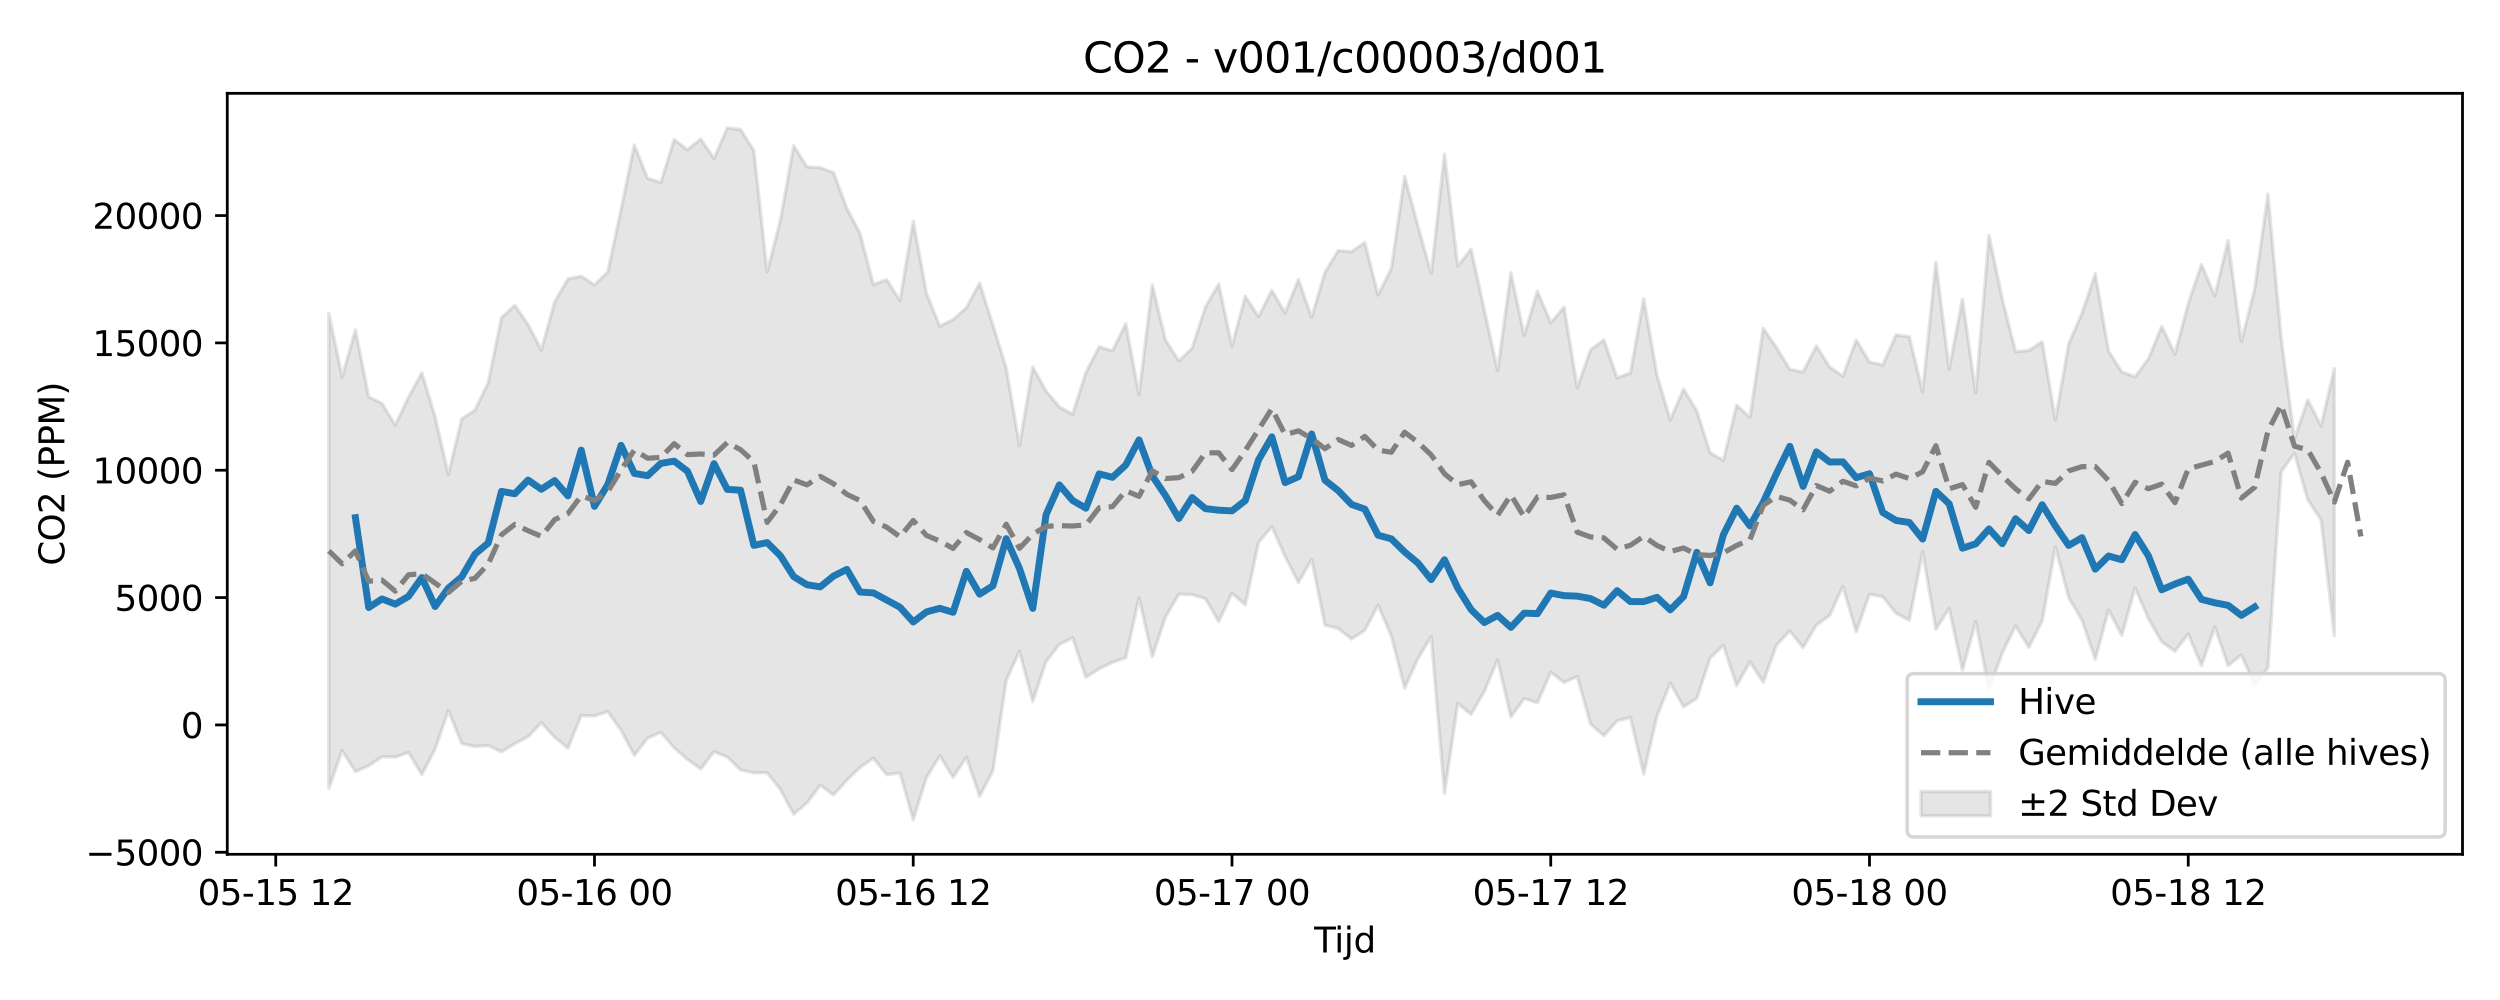 <?xml version="1.0" encoding="utf-8" standalone="no"?>
<!DOCTYPE svg PUBLIC "-//W3C//DTD SVG 1.1//EN"
  "http://www.w3.org/Graphics/SVG/1.1/DTD/svg11.dtd">
<svg xmlns:xlink="http://www.w3.org/1999/xlink" width="720pt" height="288pt" viewBox="0 0 720 288" xmlns="http://www.w3.org/2000/svg" version="1.1">
 <defs>
  <style type="text/css">*{stroke-linejoin: round; stroke-linecap: butt}</style>
 </defs>
 <g id="figure_1">
  <g id="patch_1">
   <path d="M 0 288 
L 720 288 
L 720 0 
L 0 0 
z
" style="fill: #ffffff"/>
  </g>
  <g id="axes_1">
   <g id="patch_2">
    <path d="M 65.45 246.04 
L 709.2 246.04 
L 709.2 26.88 
L 65.45 26.88 
z
" style="fill: #ffffff"/>
   </g>
   <g id="FillBetweenPolyCollection_1">
    <defs>
     <path id="mb16f272935" d="M 94.711 -197.722 
L 94.711 -60.965 
L 98.536 -71.845 
L 102.361 -65.746 
L 106.186 -67.474 
L 110.011 -70.058 
L 113.836 -69.951 
L 117.661 -71.275 
L 121.486 -64.912 
L 125.311 -72.264 
L 129.136 -83.379 
L 132.962 -73.849 
L 136.787 -73.042 
L 140.612 -73.272 
L 144.437 -71.479 
L 148.262 -73.84 
L 152.087 -75.823 
L 155.912 -79.853 
L 159.737 -75.661 
L 163.562 -72.552 
L 167.387 -81.92 
L 171.212 -81.792 
L 175.037 -83.077 
L 178.862 -77.711 
L 182.687 -70.472 
L 186.512 -75.42 
L 190.337 -77.083 
L 194.162 -72.625 
L 197.987 -69.282 
L 201.812 -66.531 
L 205.637 -71.499 
L 209.462 -69.976 
L 213.287 -66.241 
L 217.112 -65.417 
L 220.937 -65.435 
L 224.762 -60.614 
L 228.587 -53.491 
L 232.412 -56.784 
L 236.237 -61.877 
L 240.062 -59.047 
L 243.887 -63.268 
L 247.712 -66.986 
L 251.537 -69.65 
L 255.362 -64.878 
L 259.187 -65.385 
L 263.012 -51.922 
L 266.837 -64.116 
L 270.662 -70.331 
L 274.487 -64.129 
L 278.312 -69.912 
L 282.137 -58.687 
L 285.962 -66.047 
L 289.787 -92.014 
L 293.612 -100.454 
L 297.437 -85.963 
L 301.262 -97.477 
L 305.087 -102.372 
L 308.912 -104.362 
L 312.737 -92.906 
L 316.562 -95.398 
L 320.387 -97.246 
L 324.212 -98.569 
L 328.037 -115.821 
L 331.862 -98.901 
L 335.687 -110.342 
L 339.512 -116.856 
L 343.337 -116.742 
L 347.162 -115.595 
L 350.987 -108.984 
L 354.812 -117.15 
L 358.637 -113.792 
L 362.462 -131.774 
L 366.287 -136.308 
L 370.112 -127.744 
L 373.937 -120.27 
L 377.762 -126.834 
L 381.587 -107.982 
L 385.412 -107 
L 389.238 -103.944 
L 393.063 -106.463 
L 396.888 -113.692 
L 400.713 -104.809 
L 404.538 -89.824 
L 408.363 -98.298 
L 412.188 -104.668 
L 416.013 -59.526 
L 419.838 -85.431 
L 423.663 -82.25 
L 427.488 -88.89 
L 431.313 -97.928 
L 435.138 -81.514 
L 438.963 -86.768 
L 442.788 -85.617 
L 446.613 -94.44 
L 450.438 -91.447 
L 454.263 -93.165 
L 458.088 -79.443 
L 461.913 -76.091 
L 465.738 -80.429 
L 469.563 -81.344 
L 473.388 -65.099 
L 477.213 -81.795 
L 481.038 -91.28 
L 484.863 -84.421 
L 488.688 -86.885 
L 492.513 -98.478 
L 496.338 -102.151 
L 500.163 -90.525 
L 503.988 -97.366 
L 507.813 -91.504 
L 511.638 -102.192 
L 515.463 -106.274 
L 519.288 -101.497 
L 523.113 -107.959 
L 526.938 -110.755 
L 530.763 -119.129 
L 534.588 -106.034 
L 538.413 -116.866 
L 542.238 -116.121 
L 546.063 -111.368 
L 549.888 -109.353 
L 553.713 -129.056 
L 557.538 -106.761 
L 561.363 -112.754 
L 565.188 -95.031 
L 569.013 -108.952 
L 572.838 -89.474 
L 576.663 -99.946 
L 580.488 -107.711 
L 584.313 -101.574 
L 588.138 -109.148 
L 591.963 -130.479 
L 595.788 -115.865 
L 599.613 -109.392 
L 603.438 -98.144 
L 607.263 -112.317 
L 611.088 -105.048 
L 614.913 -118.708 
L 618.738 -109.818 
L 622.563 -103.161 
L 626.388 -100.424 
L 630.213 -105.419 
L 634.038 -96.291 
L 637.863 -107.432 
L 641.688 -96.292 
L 645.514 -99.414 
L 649.339 -90.624 
L 653.164 -95.667 
L 656.989 -152.19 
L 660.814 -157.421 
L 664.639 -144.04 
L 668.464 -138.312 
L 672.289 -104.939 
L 672.289 -181.869 
L 672.289 -181.869 
L 668.464 -165.357 
L 664.639 -172.848 
L 660.814 -161.57 
L 656.989 -190.592 
L 653.164 -232.094 
L 649.339 -204.682 
L 645.514 -189.697 
L 641.688 -218.715 
L 637.863 -202.76 
L 634.038 -211.826 
L 630.213 -200.543 
L 626.388 -186.07 
L 622.563 -193.999 
L 618.738 -184.652 
L 614.913 -179.486 
L 611.088 -180.899 
L 607.263 -186.855 
L 603.438 -209.134 
L 599.613 -197.8 
L 595.788 -188.935 
L 591.963 -167.095 
L 588.138 -189.584 
L 584.313 -187.052 
L 580.488 -186.712 
L 576.663 -201.849 
L 572.838 -220.219 
L 569.013 -174.827 
L 565.188 -201.833 
L 561.363 -181.721 
L 557.538 -212.503 
L 553.713 -175.2 
L 549.888 -190.997 
L 546.063 -191.539 
L 542.238 -182.875 
L 538.413 -183.748 
L 534.588 -190.089 
L 530.763 -179.659 
L 526.938 -182.288 
L 523.113 -188.378 
L 519.288 -180.833 
L 515.463 -181.64 
L 511.638 -187.868 
L 507.813 -193.447 
L 503.988 -167.814 
L 500.163 -171.298 
L 496.338 -155.42 
L 492.513 -157.57 
L 488.688 -169.671 
L 484.863 -175.945 
L 481.038 -167.052 
L 477.213 -179.985 
L 473.388 -201.984 
L 469.563 -180.6 
L 465.738 -179.159 
L 461.913 -190.097 
L 458.088 -187.262 
L 454.263 -176.289 
L 450.438 -199.557 
L 446.613 -195.013 
L 442.788 -204.137 
L 438.963 -191.451 
L 435.138 -209.447 
L 431.313 -181.266 
L 427.488 -198.729 
L 423.663 -216.252 
L 419.838 -211.394 
L 416.013 -243.582 
L 412.188 -209.274 
L 408.363 -222.933 
L 404.538 -237.219 
L 400.713 -210.721 
L 396.888 -203.029 
L 393.063 -218.178 
L 389.238 -215.504 
L 385.412 -215.829 
L 381.587 -209.582 
L 377.762 -196.582 
L 373.937 -207.55 
L 370.112 -197.889 
L 366.287 -204.357 
L 362.462 -196.783 
L 358.637 -202.676 
L 354.812 -188.33 
L 350.987 -206.183 
L 347.162 -199.601 
L 343.337 -187.745 
L 339.512 -184.045 
L 335.687 -190.024 
L 331.862 -205.922 
L 328.037 -174.289 
L 324.212 -194.792 
L 320.387 -186.923 
L 316.562 -188.125 
L 312.737 -180.764 
L 308.912 -168.662 
L 305.087 -170.831 
L 301.262 -175.349 
L 297.437 -182.336 
L 293.612 -159.7 
L 289.787 -182.048 
L 285.962 -194.376 
L 282.137 -206.478 
L 278.312 -199.362 
L 274.487 -195.972 
L 270.662 -194.034 
L 266.837 -203.452 
L 263.012 -224.29 
L 259.187 -201.441 
L 255.362 -207.472 
L 251.537 -206.042 
L 247.712 -220.682 
L 243.887 -228.012 
L 240.062 -238.295 
L 236.237 -239.734 
L 232.412 -239.946 
L 228.587 -246.047 
L 224.762 -224.617 
L 220.937 -209.683 
L 217.112 -244.603 
L 213.287 -250.724 
L 209.462 -251.158 
L 205.637 -242.357 
L 201.812 -247.977 
L 197.987 -244.855 
L 194.162 -247.828 
L 190.337 -235.438 
L 186.512 -236.641 
L 182.687 -246.251 
L 178.862 -227.585 
L 175.037 -209.7 
L 171.212 -205.957 
L 167.387 -208.454 
L 163.562 -207.659 
L 159.737 -201.025 
L 155.912 -187.211 
L 152.087 -194.498 
L 148.262 -200.085 
L 144.437 -196.515 
L 140.612 -177.874 
L 136.787 -169.866 
L 132.962 -167.355 
L 129.136 -151.338 
L 125.311 -167.97 
L 121.486 -180.668 
L 117.661 -173.636 
L 113.836 -165.538 
L 110.011 -171.809 
L 106.186 -173.717 
L 102.361 -192.954 
L 98.536 -179.425 
L 94.711 -197.722 
z
" style="stroke: #808080; stroke-opacity: 0.2"/>
    </defs>
    <g clip-path="url(#p1020ca2064)">
     <use xlink:href="#mb16f272935" x="0" y="288" style="fill: #808080; fill-opacity: 0.2; stroke: #808080; stroke-opacity: 0.2"/>
    </g>
   </g>
   <g id="matplotlib.axis_1">
    <g id="xtick_1">
     <g id="line2d_1">
      <defs>
       <path id="m6500185467" d="M 0 0 
L 0 3.5 
" style="stroke: #000000; stroke-width: 0.8"/>
      </defs>
      <g>
       <use xlink:href="#m6500185467" x="79.411" y="246.04" style="stroke: #000000; stroke-width: 0.8"/>
      </g>
     </g>
     <g id="text_1">
      <!-- 05-15 12 -->
      <g transform="translate(56.931 260.638) scale(0.1 -0.1)">
       <defs>
        <path id="DejaVuSans-30" d="M 2034 4250 
Q 1547 4250 1301 3770 
Q 1056 3291 1056 2328 
Q 1056 1369 1301 889 
Q 1547 409 2034 409 
Q 2525 409 2770 889 
Q 3016 1369 3016 2328 
Q 3016 3291 2770 3770 
Q 2525 4250 2034 4250 
z
M 2034 4750 
Q 2819 4750 3233 4129 
Q 3647 3509 3647 2328 
Q 3647 1150 3233 529 
Q 2819 -91 2034 -91 
Q 1250 -91 836 529 
Q 422 1150 422 2328 
Q 422 3509 836 4129 
Q 1250 4750 2034 4750 
z
" transform="scale(0.016)"/>
        <path id="DejaVuSans-35" d="M 691 4666 
L 3169 4666 
L 3169 4134 
L 1269 4134 
L 1269 2991 
Q 1406 3038 1543 3061 
Q 1681 3084 1819 3084 
Q 2600 3084 3056 2656 
Q 3513 2228 3513 1497 
Q 3513 744 3044 326 
Q 2575 -91 1722 -91 
Q 1428 -91 1123 -41 
Q 819 9 494 109 
L 494 744 
Q 775 591 1075 516 
Q 1375 441 1709 441 
Q 2250 441 2565 725 
Q 2881 1009 2881 1497 
Q 2881 1984 2565 2268 
Q 2250 2553 1709 2553 
Q 1456 2553 1204 2497 
Q 953 2441 691 2322 
L 691 4666 
z
" transform="scale(0.016)"/>
        <path id="DejaVuSans-2d" d="M 313 2009 
L 1997 2009 
L 1997 1497 
L 313 1497 
L 313 2009 
z
" transform="scale(0.016)"/>
        <path id="DejaVuSans-31" d="M 794 531 
L 1825 531 
L 1825 4091 
L 703 3866 
L 703 4441 
L 1819 4666 
L 2450 4666 
L 2450 531 
L 3481 531 
L 3481 0 
L 794 0 
L 794 531 
z
" transform="scale(0.016)"/>
        <path id="DejaVuSans-20" transform="scale(0.016)"/>
        <path id="DejaVuSans-32" d="M 1228 531 
L 3431 531 
L 3431 0 
L 469 0 
L 469 531 
Q 828 903 1448 1529 
Q 2069 2156 2228 2338 
Q 2531 2678 2651 2914 
Q 2772 3150 2772 3378 
Q 2772 3750 2511 3984 
Q 2250 4219 1831 4219 
Q 1534 4219 1204 4116 
Q 875 4013 500 3803 
L 500 4441 
Q 881 4594 1212 4672 
Q 1544 4750 1819 4750 
Q 2544 4750 2975 4387 
Q 3406 4025 3406 3419 
Q 3406 3131 3298 2873 
Q 3191 2616 2906 2266 
Q 2828 2175 2409 1742 
Q 1991 1309 1228 531 
z
" transform="scale(0.016)"/>
       </defs>
       <use xlink:href="#DejaVuSans-30"/>
       <use xlink:href="#DejaVuSans-35" transform="translate(63.623 0)"/>
       <use xlink:href="#DejaVuSans-2d" transform="translate(127.246 0)"/>
       <use xlink:href="#DejaVuSans-31" transform="translate(163.33 0)"/>
       <use xlink:href="#DejaVuSans-35" transform="translate(226.953 0)"/>
       <use xlink:href="#DejaVuSans-20" transform="translate(290.576 0)"/>
       <use xlink:href="#DejaVuSans-31" transform="translate(322.363 0)"/>
       <use xlink:href="#DejaVuSans-32" transform="translate(385.986 0)"/>
      </g>
     </g>
    </g>
    <g id="xtick_2">
     <g id="line2d_2">
      <g>
       <use xlink:href="#m6500185467" x="171.212" y="246.04" style="stroke: #000000; stroke-width: 0.8"/>
      </g>
     </g>
     <g id="text_2">
      <!-- 05-16 00 -->
      <g transform="translate(148.731 260.638) scale(0.1 -0.1)">
       <defs>
        <path id="DejaVuSans-36" d="M 2113 2584 
Q 1688 2584 1439 2293 
Q 1191 2003 1191 1497 
Q 1191 994 1439 701 
Q 1688 409 2113 409 
Q 2538 409 2786 701 
Q 3034 994 3034 1497 
Q 3034 2003 2786 2293 
Q 2538 2584 2113 2584 
z
M 3366 4563 
L 3366 3988 
Q 3128 4100 2886 4159 
Q 2644 4219 2406 4219 
Q 1781 4219 1451 3797 
Q 1122 3375 1075 2522 
Q 1259 2794 1537 2939 
Q 1816 3084 2150 3084 
Q 2853 3084 3261 2657 
Q 3669 2231 3669 1497 
Q 3669 778 3244 343 
Q 2819 -91 2113 -91 
Q 1303 -91 875 529 
Q 447 1150 447 2328 
Q 447 3434 972 4092 
Q 1497 4750 2381 4750 
Q 2619 4750 2861 4703 
Q 3103 4656 3366 4563 
z
" transform="scale(0.016)"/>
       </defs>
       <use xlink:href="#DejaVuSans-30"/>
       <use xlink:href="#DejaVuSans-35" transform="translate(63.623 0)"/>
       <use xlink:href="#DejaVuSans-2d" transform="translate(127.246 0)"/>
       <use xlink:href="#DejaVuSans-31" transform="translate(163.33 0)"/>
       <use xlink:href="#DejaVuSans-36" transform="translate(226.953 0)"/>
       <use xlink:href="#DejaVuSans-20" transform="translate(290.576 0)"/>
       <use xlink:href="#DejaVuSans-30" transform="translate(322.363 0)"/>
       <use xlink:href="#DejaVuSans-30" transform="translate(385.986 0)"/>
      </g>
     </g>
    </g>
    <g id="xtick_3">
     <g id="line2d_3">
      <g>
       <use xlink:href="#m6500185467" x="263.012" y="246.04" style="stroke: #000000; stroke-width: 0.8"/>
      </g>
     </g>
     <g id="text_3">
      <!-- 05-16 12 -->
      <g transform="translate(240.532 260.638) scale(0.1 -0.1)">
       <use xlink:href="#DejaVuSans-30"/>
       <use xlink:href="#DejaVuSans-35" transform="translate(63.623 0)"/>
       <use xlink:href="#DejaVuSans-2d" transform="translate(127.246 0)"/>
       <use xlink:href="#DejaVuSans-31" transform="translate(163.33 0)"/>
       <use xlink:href="#DejaVuSans-36" transform="translate(226.953 0)"/>
       <use xlink:href="#DejaVuSans-20" transform="translate(290.576 0)"/>
       <use xlink:href="#DejaVuSans-31" transform="translate(322.363 0)"/>
       <use xlink:href="#DejaVuSans-32" transform="translate(385.986 0)"/>
      </g>
     </g>
    </g>
    <g id="xtick_4">
     <g id="line2d_4">
      <g>
       <use xlink:href="#m6500185467" x="354.812" y="246.04" style="stroke: #000000; stroke-width: 0.8"/>
      </g>
     </g>
     <g id="text_4">
      <!-- 05-17 00 -->
      <g transform="translate(332.332 260.638) scale(0.1 -0.1)">
       <defs>
        <path id="DejaVuSans-37" d="M 525 4666 
L 3525 4666 
L 3525 4397 
L 1831 0 
L 1172 0 
L 2766 4134 
L 525 4134 
L 525 4666 
z
" transform="scale(0.016)"/>
       </defs>
       <use xlink:href="#DejaVuSans-30"/>
       <use xlink:href="#DejaVuSans-35" transform="translate(63.623 0)"/>
       <use xlink:href="#DejaVuSans-2d" transform="translate(127.246 0)"/>
       <use xlink:href="#DejaVuSans-31" transform="translate(163.33 0)"/>
       <use xlink:href="#DejaVuSans-37" transform="translate(226.953 0)"/>
       <use xlink:href="#DejaVuSans-20" transform="translate(290.576 0)"/>
       <use xlink:href="#DejaVuSans-30" transform="translate(322.363 0)"/>
       <use xlink:href="#DejaVuSans-30" transform="translate(385.986 0)"/>
      </g>
     </g>
    </g>
    <g id="xtick_5">
     <g id="line2d_5">
      <g>
       <use xlink:href="#m6500185467" x="446.613" y="246.04" style="stroke: #000000; stroke-width: 0.8"/>
      </g>
     </g>
     <g id="text_5">
      <!-- 05-17 12 -->
      <g transform="translate(424.132 260.638) scale(0.1 -0.1)">
       <use xlink:href="#DejaVuSans-30"/>
       <use xlink:href="#DejaVuSans-35" transform="translate(63.623 0)"/>
       <use xlink:href="#DejaVuSans-2d" transform="translate(127.246 0)"/>
       <use xlink:href="#DejaVuSans-31" transform="translate(163.33 0)"/>
       <use xlink:href="#DejaVuSans-37" transform="translate(226.953 0)"/>
       <use xlink:href="#DejaVuSans-20" transform="translate(290.576 0)"/>
       <use xlink:href="#DejaVuSans-31" transform="translate(322.363 0)"/>
       <use xlink:href="#DejaVuSans-32" transform="translate(385.986 0)"/>
      </g>
     </g>
    </g>
    <g id="xtick_6">
     <g id="line2d_6">
      <g>
       <use xlink:href="#m6500185467" x="538.413" y="246.04" style="stroke: #000000; stroke-width: 0.8"/>
      </g>
     </g>
     <g id="text_6">
      <!-- 05-18 00 -->
      <g transform="translate(515.933 260.638) scale(0.1 -0.1)">
       <defs>
        <path id="DejaVuSans-38" d="M 2034 2216 
Q 1584 2216 1326 1975 
Q 1069 1734 1069 1313 
Q 1069 891 1326 650 
Q 1584 409 2034 409 
Q 2484 409 2743 651 
Q 3003 894 3003 1313 
Q 3003 1734 2745 1975 
Q 2488 2216 2034 2216 
z
M 1403 2484 
Q 997 2584 770 2862 
Q 544 3141 544 3541 
Q 544 4100 942 4425 
Q 1341 4750 2034 4750 
Q 2731 4750 3128 4425 
Q 3525 4100 3525 3541 
Q 3525 3141 3298 2862 
Q 3072 2584 2669 2484 
Q 3125 2378 3379 2068 
Q 3634 1759 3634 1313 
Q 3634 634 3220 271 
Q 2806 -91 2034 -91 
Q 1263 -91 848 271 
Q 434 634 434 1313 
Q 434 1759 690 2068 
Q 947 2378 1403 2484 
z
M 1172 3481 
Q 1172 3119 1398 2916 
Q 1625 2713 2034 2713 
Q 2441 2713 2670 2916 
Q 2900 3119 2900 3481 
Q 2900 3844 2670 4047 
Q 2441 4250 2034 4250 
Q 1625 4250 1398 4047 
Q 1172 3844 1172 3481 
z
" transform="scale(0.016)"/>
       </defs>
       <use xlink:href="#DejaVuSans-30"/>
       <use xlink:href="#DejaVuSans-35" transform="translate(63.623 0)"/>
       <use xlink:href="#DejaVuSans-2d" transform="translate(127.246 0)"/>
       <use xlink:href="#DejaVuSans-31" transform="translate(163.33 0)"/>
       <use xlink:href="#DejaVuSans-38" transform="translate(226.953 0)"/>
       <use xlink:href="#DejaVuSans-20" transform="translate(290.576 0)"/>
       <use xlink:href="#DejaVuSans-30" transform="translate(322.363 0)"/>
       <use xlink:href="#DejaVuSans-30" transform="translate(385.986 0)"/>
      </g>
     </g>
    </g>
    <g id="xtick_7">
     <g id="line2d_7">
      <g>
       <use xlink:href="#m6500185467" x="630.213" y="246.04" style="stroke: #000000; stroke-width: 0.8"/>
      </g>
     </g>
     <g id="text_7">
      <!-- 05-18 12 -->
      <g transform="translate(607.733 260.638) scale(0.1 -0.1)">
       <use xlink:href="#DejaVuSans-30"/>
       <use xlink:href="#DejaVuSans-35" transform="translate(63.623 0)"/>
       <use xlink:href="#DejaVuSans-2d" transform="translate(127.246 0)"/>
       <use xlink:href="#DejaVuSans-31" transform="translate(163.33 0)"/>
       <use xlink:href="#DejaVuSans-38" transform="translate(226.953 0)"/>
       <use xlink:href="#DejaVuSans-20" transform="translate(290.576 0)"/>
       <use xlink:href="#DejaVuSans-31" transform="translate(322.363 0)"/>
       <use xlink:href="#DejaVuSans-32" transform="translate(385.986 0)"/>
      </g>
     </g>
    </g>
    <g id="text_8">
     <!-- Tijd -->
     <g transform="translate(378.475 274.317) scale(0.1 -0.1)">
      <defs>
       <path id="DejaVuSans-54" d="M -19 4666 
L 3928 4666 
L 3928 4134 
L 2272 4134 
L 2272 0 
L 1638 0 
L 1638 4134 
L -19 4134 
L -19 4666 
z
" transform="scale(0.016)"/>
       <path id="DejaVuSans-69" d="M 603 3500 
L 1178 3500 
L 1178 0 
L 603 0 
L 603 3500 
z
M 603 4863 
L 1178 4863 
L 1178 4134 
L 603 4134 
L 603 4863 
z
" transform="scale(0.016)"/>
       <path id="DejaVuSans-6a" d="M 603 3500 
L 1178 3500 
L 1178 -63 
Q 1178 -731 923 -1031 
Q 669 -1331 103 -1331 
L -116 -1331 
L -116 -844 
L 38 -844 
Q 366 -844 484 -692 
Q 603 -541 603 -63 
L 603 3500 
z
M 603 4863 
L 1178 4863 
L 1178 4134 
L 603 4134 
L 603 4863 
z
" transform="scale(0.016)"/>
       <path id="DejaVuSans-64" d="M 2906 2969 
L 2906 4863 
L 3481 4863 
L 3481 0 
L 2906 0 
L 2906 525 
Q 2725 213 2448 61 
Q 2172 -91 1784 -91 
Q 1150 -91 751 415 
Q 353 922 353 1747 
Q 353 2572 751 3078 
Q 1150 3584 1784 3584 
Q 2172 3584 2448 3432 
Q 2725 3281 2906 2969 
z
M 947 1747 
Q 947 1113 1208 752 
Q 1469 391 1925 391 
Q 2381 391 2643 752 
Q 2906 1113 2906 1747 
Q 2906 2381 2643 2742 
Q 2381 3103 1925 3103 
Q 1469 3103 1208 2742 
Q 947 2381 947 1747 
z
" transform="scale(0.016)"/>
      </defs>
      <use xlink:href="#DejaVuSans-54"/>
      <use xlink:href="#DejaVuSans-69" transform="translate(57.959 0)"/>
      <use xlink:href="#DejaVuSans-6a" transform="translate(85.742 0)"/>
      <use xlink:href="#DejaVuSans-64" transform="translate(113.525 0)"/>
     </g>
    </g>
   </g>
   <g id="matplotlib.axis_2">
    <g id="ytick_1">
     <g id="line2d_8">
      <defs>
       <path id="m8877f34b44" d="M 0 0 
L -3.5 0 
" style="stroke: #000000; stroke-width: 0.8"/>
      </defs>
      <g>
       <use xlink:href="#m8877f34b44" x="65.45" y="245.447" style="stroke: #000000; stroke-width: 0.8"/>
      </g>
     </g>
     <g id="text_9">
      <!-- −5000 -->
      <g transform="translate(24.62 249.246) scale(0.1 -0.1)">
       <defs>
        <path id="DejaVuSans-2212" d="M 678 2272 
L 4684 2272 
L 4684 1741 
L 678 1741 
L 678 2272 
z
" transform="scale(0.016)"/>
       </defs>
       <use xlink:href="#DejaVuSans-2212"/>
       <use xlink:href="#DejaVuSans-35" transform="translate(83.789 0)"/>
       <use xlink:href="#DejaVuSans-30" transform="translate(147.412 0)"/>
       <use xlink:href="#DejaVuSans-30" transform="translate(211.035 0)"/>
       <use xlink:href="#DejaVuSans-30" transform="translate(274.658 0)"/>
      </g>
     </g>
    </g>
    <g id="ytick_2">
     <g id="line2d_9">
      <g>
       <use xlink:href="#m8877f34b44" x="65.45" y="208.774" style="stroke: #000000; stroke-width: 0.8"/>
      </g>
     </g>
     <g id="text_10">
      <!-- 0 -->
      <g transform="translate(52.087 212.573) scale(0.1 -0.1)">
       <use xlink:href="#DejaVuSans-30"/>
      </g>
     </g>
    </g>
    <g id="ytick_3">
     <g id="line2d_10">
      <g>
       <use xlink:href="#m8877f34b44" x="65.45" y="172.101" style="stroke: #000000; stroke-width: 0.8"/>
      </g>
     </g>
     <g id="text_11">
      <!-- 5000 -->
      <g transform="translate(33 175.901) scale(0.1 -0.1)">
       <use xlink:href="#DejaVuSans-35"/>
       <use xlink:href="#DejaVuSans-30" transform="translate(63.623 0)"/>
       <use xlink:href="#DejaVuSans-30" transform="translate(127.246 0)"/>
       <use xlink:href="#DejaVuSans-30" transform="translate(190.869 0)"/>
      </g>
     </g>
    </g>
    <g id="ytick_4">
     <g id="line2d_11">
      <g>
       <use xlink:href="#m8877f34b44" x="65.45" y="135.429" style="stroke: #000000; stroke-width: 0.8"/>
      </g>
     </g>
     <g id="text_12">
      <!-- 10000 -->
      <g transform="translate(26.637 139.228) scale(0.1 -0.1)">
       <use xlink:href="#DejaVuSans-31"/>
       <use xlink:href="#DejaVuSans-30" transform="translate(63.623 0)"/>
       <use xlink:href="#DejaVuSans-30" transform="translate(127.246 0)"/>
       <use xlink:href="#DejaVuSans-30" transform="translate(190.869 0)"/>
       <use xlink:href="#DejaVuSans-30" transform="translate(254.492 0)"/>
      </g>
     </g>
    </g>
    <g id="ytick_5">
     <g id="line2d_12">
      <g>
       <use xlink:href="#m8877f34b44" x="65.45" y="98.756" style="stroke: #000000; stroke-width: 0.8"/>
      </g>
     </g>
     <g id="text_13">
      <!-- 15000 -->
      <g transform="translate(26.637 102.555) scale(0.1 -0.1)">
       <use xlink:href="#DejaVuSans-31"/>
       <use xlink:href="#DejaVuSans-35" transform="translate(63.623 0)"/>
       <use xlink:href="#DejaVuSans-30" transform="translate(127.246 0)"/>
       <use xlink:href="#DejaVuSans-30" transform="translate(190.869 0)"/>
       <use xlink:href="#DejaVuSans-30" transform="translate(254.492 0)"/>
      </g>
     </g>
    </g>
    <g id="ytick_6">
     <g id="line2d_13">
      <g>
       <use xlink:href="#m8877f34b44" x="65.45" y="62.083" style="stroke: #000000; stroke-width: 0.8"/>
      </g>
     </g>
     <g id="text_14">
      <!-- 20000 -->
      <g transform="translate(26.637 65.883) scale(0.1 -0.1)">
       <use xlink:href="#DejaVuSans-32"/>
       <use xlink:href="#DejaVuSans-30" transform="translate(63.623 0)"/>
       <use xlink:href="#DejaVuSans-30" transform="translate(127.246 0)"/>
       <use xlink:href="#DejaVuSans-30" transform="translate(190.869 0)"/>
       <use xlink:href="#DejaVuSans-30" transform="translate(254.492 0)"/>
      </g>
     </g>
    </g>
    <g id="text_15">
     <!-- CO2 (PPM) -->
     <g transform="translate(18.541 162.903) rotate(-90) scale(0.1 -0.1)">
      <defs>
       <path id="DejaVuSans-43" d="M 4122 4306 
L 4122 3641 
Q 3803 3938 3442 4084 
Q 3081 4231 2675 4231 
Q 1875 4231 1450 3742 
Q 1025 3253 1025 2328 
Q 1025 1406 1450 917 
Q 1875 428 2675 428 
Q 3081 428 3442 575 
Q 3803 722 4122 1019 
L 4122 359 
Q 3791 134 3420 21 
Q 3050 -91 2638 -91 
Q 1578 -91 968 557 
Q 359 1206 359 2328 
Q 359 3453 968 4101 
Q 1578 4750 2638 4750 
Q 3056 4750 3426 4639 
Q 3797 4528 4122 4306 
z
" transform="scale(0.016)"/>
       <path id="DejaVuSans-4f" d="M 2522 4238 
Q 1834 4238 1429 3725 
Q 1025 3213 1025 2328 
Q 1025 1447 1429 934 
Q 1834 422 2522 422 
Q 3209 422 3611 934 
Q 4013 1447 4013 2328 
Q 4013 3213 3611 3725 
Q 3209 4238 2522 4238 
z
M 2522 4750 
Q 3503 4750 4090 4092 
Q 4678 3434 4678 2328 
Q 4678 1225 4090 567 
Q 3503 -91 2522 -91 
Q 1538 -91 948 565 
Q 359 1222 359 2328 
Q 359 3434 948 4092 
Q 1538 4750 2522 4750 
z
" transform="scale(0.016)"/>
       <path id="DejaVuSans-28" d="M 1984 4856 
Q 1566 4138 1362 3434 
Q 1159 2731 1159 2009 
Q 1159 1288 1364 580 
Q 1569 -128 1984 -844 
L 1484 -844 
Q 1016 -109 783 600 
Q 550 1309 550 2009 
Q 550 2706 781 3412 
Q 1013 4119 1484 4856 
L 1984 4856 
z
" transform="scale(0.016)"/>
       <path id="DejaVuSans-50" d="M 1259 4147 
L 1259 2394 
L 2053 2394 
Q 2494 2394 2734 2622 
Q 2975 2850 2975 3272 
Q 2975 3691 2734 3919 
Q 2494 4147 2053 4147 
L 1259 4147 
z
M 628 4666 
L 2053 4666 
Q 2838 4666 3239 4311 
Q 3641 3956 3641 3272 
Q 3641 2581 3239 2228 
Q 2838 1875 2053 1875 
L 1259 1875 
L 1259 0 
L 628 0 
L 628 4666 
z
" transform="scale(0.016)"/>
       <path id="DejaVuSans-4d" d="M 628 4666 
L 1569 4666 
L 2759 1491 
L 3956 4666 
L 4897 4666 
L 4897 0 
L 4281 0 
L 4281 4097 
L 3078 897 
L 2444 897 
L 1241 4097 
L 1241 0 
L 628 0 
L 628 4666 
z
" transform="scale(0.016)"/>
       <path id="DejaVuSans-29" d="M 513 4856 
L 1013 4856 
Q 1481 4119 1714 3412 
Q 1947 2706 1947 2009 
Q 1947 1309 1714 600 
Q 1481 -109 1013 -844 
L 513 -844 
Q 928 -128 1133 580 
Q 1338 1288 1338 2009 
Q 1338 2731 1133 3434 
Q 928 4138 513 4856 
z
" transform="scale(0.016)"/>
      </defs>
      <use xlink:href="#DejaVuSans-43"/>
      <use xlink:href="#DejaVuSans-4f" transform="translate(69.824 0)"/>
      <use xlink:href="#DejaVuSans-32" transform="translate(148.535 0)"/>
      <use xlink:href="#DejaVuSans-20" transform="translate(212.158 0)"/>
      <use xlink:href="#DejaVuSans-28" transform="translate(243.945 0)"/>
      <use xlink:href="#DejaVuSans-50" transform="translate(282.959 0)"/>
      <use xlink:href="#DejaVuSans-50" transform="translate(343.262 0)"/>
      <use xlink:href="#DejaVuSans-4d" transform="translate(403.564 0)"/>
      <use xlink:href="#DejaVuSans-29" transform="translate(489.844 0)"/>
     </g>
    </g>
   </g>
   <g id="line2d_14">
    <path d="M 102.361 149.086 
L 106.186 174.962 
L 110.011 172.49 
L 113.836 173.989 
L 117.661 171.739 
L 121.486 166.349 
L 125.311 174.681 
L 129.136 169.366 
L 132.962 166.151 
L 136.787 159.593 
L 140.612 156.379 
L 144.437 141.509 
L 148.262 142.206 
L 152.087 138.257 
L 155.912 140.908 
L 159.737 138.404 
L 163.562 142.797 
L 167.387 129.637 
L 171.212 145.831 
L 175.037 139.587 
L 178.862 128.263 
L 182.687 136.346 
L 186.512 136.991 
L 190.337 133.451 
L 194.162 132.805 
L 197.987 135.705 
L 201.812 144.416 
L 205.637 133.541 
L 209.462 140.952 
L 213.287 141.174 
L 217.112 157.073 
L 220.937 156.259 
L 224.762 160.06 
L 228.587 166.075 
L 232.412 168.417 
L 236.237 169.011 
L 240.062 165.901 
L 243.887 163.984 
L 247.712 170.517 
L 251.537 170.747 
L 259.187 174.881 
L 263.012 179.125 
L 266.837 176.223 
L 270.662 175.201 
L 274.487 176.331 
L 278.312 164.535 
L 282.137 171.116 
L 285.962 168.694 
L 289.787 155.14 
L 293.612 163.73 
L 297.437 175.221 
L 301.262 148.23 
L 305.087 139.644 
L 308.912 144.137 
L 312.737 146.357 
L 316.562 136.473 
L 320.387 137.465 
L 324.212 133.93 
L 328.037 126.696 
L 331.862 137.057 
L 335.687 142.751 
L 339.512 149.325 
L 343.337 143.296 
L 347.162 146.492 
L 350.987 146.934 
L 354.812 147.127 
L 358.637 144.169 
L 362.462 132.448 
L 366.287 125.82 
L 370.112 138.988 
L 373.937 137.292 
L 377.762 124.992 
L 381.587 138.296 
L 385.412 141.296 
L 389.238 145.281 
L 393.063 146.621 
L 396.888 154.137 
L 400.713 155.195 
L 404.538 158.96 
L 408.363 162.151 
L 412.188 166.923 
L 416.013 161.21 
L 419.838 169.388 
L 423.663 175.549 
L 427.488 179.287 
L 431.313 177.226 
L 435.138 180.69 
L 438.963 176.583 
L 442.788 176.727 
L 446.613 170.796 
L 450.438 171.541 
L 454.263 171.691 
L 458.088 172.392 
L 461.913 174.311 
L 465.738 170.111 
L 469.563 173.263 
L 473.388 173.255 
L 477.213 172.026 
L 481.038 175.632 
L 484.863 171.815 
L 488.688 159.068 
L 492.513 167.857 
L 496.338 153.997 
L 500.163 146.36 
L 503.988 151.457 
L 507.813 144.648 
L 511.638 136.363 
L 515.463 128.539 
L 519.288 140.076 
L 523.113 130.126 
L 526.938 133.055 
L 530.763 133.006 
L 534.588 137.57 
L 538.413 136.441 
L 542.238 147.592 
L 546.063 149.897 
L 549.888 150.462 
L 553.713 155.254 
L 557.538 141.504 
L 561.363 145.105 
L 565.188 157.88 
L 569.013 156.621 
L 572.838 152.332 
L 576.663 156.569 
L 580.488 149.389 
L 584.313 152.797 
L 588.138 145.372 
L 591.963 151.496 
L 595.788 157.085 
L 599.613 154.853 
L 603.438 163.916 
L 607.263 160.126 
L 611.088 161.202 
L 614.913 153.953 
L 618.738 160.063 
L 622.563 169.862 
L 626.388 168.192 
L 630.213 166.798 
L 634.038 172.629 
L 637.863 173.595 
L 641.688 174.336 
L 645.514 177.228 
L 649.339 174.808 
L 649.339 174.808 
" clip-path="url(#p1020ca2064)" style="fill: none; stroke: #1f77b4; stroke-width: 2; stroke-linecap: square"/>
   </g>
   <g id="line2d_15">
    <path d="M 94.711 158.657 
L 98.536 162.365 
L 102.361 158.65 
L 106.186 167.405 
L 110.011 167.066 
L 113.836 170.255 
L 117.661 165.545 
L 121.486 165.21 
L 129.136 170.641 
L 132.962 167.398 
L 136.787 166.546 
L 140.612 162.427 
L 144.437 154.003 
L 148.262 151.038 
L 152.087 152.839 
L 155.912 154.468 
L 159.737 149.657 
L 163.562 147.894 
L 167.387 142.813 
L 171.212 144.125 
L 175.037 141.611 
L 178.862 135.352 
L 182.687 129.639 
L 186.512 131.969 
L 190.337 131.739 
L 194.162 127.774 
L 197.987 130.931 
L 201.812 130.746 
L 205.637 131.072 
L 209.462 127.433 
L 213.287 129.517 
L 217.112 132.99 
L 220.937 150.441 
L 224.762 145.385 
L 228.587 138.231 
L 232.412 139.635 
L 236.237 137.194 
L 240.062 139.329 
L 243.887 142.36 
L 247.712 144.166 
L 251.537 150.154 
L 255.362 151.825 
L 259.187 154.587 
L 263.012 149.894 
L 266.837 154.216 
L 270.662 155.818 
L 274.487 157.95 
L 278.312 153.363 
L 282.137 155.418 
L 285.962 157.789 
L 289.787 150.969 
L 293.612 157.923 
L 297.437 153.851 
L 301.262 151.587 
L 305.087 151.399 
L 308.912 151.488 
L 312.737 151.165 
L 316.562 146.239 
L 320.387 145.915 
L 324.212 141.32 
L 328.037 142.945 
L 331.862 135.588 
L 335.687 137.817 
L 339.512 137.55 
L 343.337 135.756 
L 347.162 130.402 
L 350.987 130.416 
L 354.812 135.26 
L 358.637 129.766 
L 366.287 117.668 
L 370.112 125.183 
L 373.937 124.09 
L 377.762 126.292 
L 381.587 129.218 
L 385.412 126.585 
L 389.238 128.276 
L 393.063 125.679 
L 396.888 129.64 
L 400.713 130.235 
L 404.538 124.478 
L 408.363 127.385 
L 412.188 131.029 
L 416.013 136.446 
L 419.838 139.587 
L 423.663 138.749 
L 427.488 144.19 
L 431.313 148.403 
L 435.138 142.519 
L 438.963 148.891 
L 442.788 143.123 
L 446.613 143.273 
L 450.438 142.498 
L 454.263 153.273 
L 458.088 154.648 
L 461.913 154.906 
L 465.738 158.206 
L 469.563 157.028 
L 473.388 154.459 
L 477.213 157.11 
L 481.038 158.834 
L 484.863 157.817 
L 488.688 159.722 
L 492.513 159.976 
L 496.338 159.215 
L 500.163 157.089 
L 503.988 155.41 
L 507.813 145.524 
L 511.638 142.97 
L 515.463 144.043 
L 519.288 146.835 
L 523.113 139.832 
L 526.938 141.478 
L 530.763 138.606 
L 534.588 139.938 
L 538.413 137.693 
L 542.238 138.502 
L 546.063 136.546 
L 549.888 137.825 
L 553.713 135.872 
L 557.538 128.368 
L 561.363 140.762 
L 565.188 139.568 
L 569.013 146.11 
L 572.838 133.154 
L 576.663 137.103 
L 580.488 140.788 
L 584.313 143.687 
L 588.138 138.634 
L 591.963 139.213 
L 595.788 135.6 
L 599.613 134.404 
L 603.438 134.361 
L 607.263 138.414 
L 611.088 145.027 
L 614.913 138.903 
L 618.738 140.765 
L 622.563 139.42 
L 626.388 144.753 
L 630.213 135.019 
L 637.863 132.904 
L 641.688 130.496 
L 645.514 143.445 
L 649.339 140.347 
L 653.164 124.119 
L 656.989 116.609 
L 660.814 128.505 
L 664.639 129.556 
L 668.464 136.166 
L 672.289 144.596 
L 676.114 133.15 
L 679.939 154.496 
L 679.939 154.496 
" clip-path="url(#p1020ca2064)" style="fill: none; stroke-dasharray: 5.55,2.4; stroke-dashoffset: 0; stroke: #808080; stroke-width: 1.5"/>
   </g>
   <g id="patch_3">
    <path d="M 65.45 246.04 
L 65.45 26.88 
" style="fill: none; stroke: #000000; stroke-width: 0.8; stroke-linejoin: miter; stroke-linecap: square"/>
   </g>
   <g id="patch_4">
    <path d="M 709.2 246.04 
L 709.2 26.88 
" style="fill: none; stroke: #000000; stroke-width: 0.8; stroke-linejoin: miter; stroke-linecap: square"/>
   </g>
   <g id="patch_5">
    <path d="M 65.45 246.04 
L 709.2 246.04 
" style="fill: none; stroke: #000000; stroke-width: 0.8; stroke-linejoin: miter; stroke-linecap: square"/>
   </g>
   <g id="patch_6">
    <path d="M 65.45 26.88 
L 709.2 26.88 
" style="fill: none; stroke: #000000; stroke-width: 0.8; stroke-linejoin: miter; stroke-linecap: square"/>
   </g>
   <g id="text_16">
    <!-- CO2 - v001/c00003/d001 -->
    <g transform="translate(311.922 20.88) scale(0.12 -0.12)">
     <defs>
      <path id="DejaVuSans-76" d="M 191 3500 
L 800 3500 
L 1894 563 
L 2988 3500 
L 3597 3500 
L 2284 0 
L 1503 0 
L 191 3500 
z
" transform="scale(0.016)"/>
      <path id="DejaVuSans-2f" d="M 1625 4666 
L 2156 4666 
L 531 -594 
L 0 -594 
L 1625 4666 
z
" transform="scale(0.016)"/>
      <path id="DejaVuSans-63" d="M 3122 3366 
L 3122 2828 
Q 2878 2963 2633 3030 
Q 2388 3097 2138 3097 
Q 1578 3097 1268 2742 
Q 959 2388 959 1747 
Q 959 1106 1268 751 
Q 1578 397 2138 397 
Q 2388 397 2633 464 
Q 2878 531 3122 666 
L 3122 134 
Q 2881 22 2623 -34 
Q 2366 -91 2075 -91 
Q 1284 -91 818 406 
Q 353 903 353 1747 
Q 353 2603 823 3093 
Q 1294 3584 2113 3584 
Q 2378 3584 2631 3529 
Q 2884 3475 3122 3366 
z
" transform="scale(0.016)"/>
      <path id="DejaVuSans-33" d="M 2597 2516 
Q 3050 2419 3304 2112 
Q 3559 1806 3559 1356 
Q 3559 666 3084 287 
Q 2609 -91 1734 -91 
Q 1441 -91 1130 -33 
Q 819 25 488 141 
L 488 750 
Q 750 597 1062 519 
Q 1375 441 1716 441 
Q 2309 441 2620 675 
Q 2931 909 2931 1356 
Q 2931 1769 2642 2001 
Q 2353 2234 1838 2234 
L 1294 2234 
L 1294 2753 
L 1863 2753 
Q 2328 2753 2575 2939 
Q 2822 3125 2822 3475 
Q 2822 3834 2567 4026 
Q 2313 4219 1838 4219 
Q 1578 4219 1281 4162 
Q 984 4106 628 3988 
L 628 4550 
Q 988 4650 1302 4700 
Q 1616 4750 1894 4750 
Q 2613 4750 3031 4423 
Q 3450 4097 3450 3541 
Q 3450 3153 3228 2886 
Q 3006 2619 2597 2516 
z
" transform="scale(0.016)"/>
     </defs>
     <use xlink:href="#DejaVuSans-43"/>
     <use xlink:href="#DejaVuSans-4f" transform="translate(69.824 0)"/>
     <use xlink:href="#DejaVuSans-32" transform="translate(148.535 0)"/>
     <use xlink:href="#DejaVuSans-20" transform="translate(212.158 0)"/>
     <use xlink:href="#DejaVuSans-2d" transform="translate(243.945 0)"/>
     <use xlink:href="#DejaVuSans-20" transform="translate(280.029 0)"/>
     <use xlink:href="#DejaVuSans-76" transform="translate(311.816 0)"/>
     <use xlink:href="#DejaVuSans-30" transform="translate(370.996 0)"/>
     <use xlink:href="#DejaVuSans-30" transform="translate(434.619 0)"/>
     <use xlink:href="#DejaVuSans-31" transform="translate(498.242 0)"/>
     <use xlink:href="#DejaVuSans-2f" transform="translate(561.865 0)"/>
     <use xlink:href="#DejaVuSans-63" transform="translate(595.557 0)"/>
     <use xlink:href="#DejaVuSans-30" transform="translate(650.537 0)"/>
     <use xlink:href="#DejaVuSans-30" transform="translate(714.16 0)"/>
     <use xlink:href="#DejaVuSans-30" transform="translate(777.783 0)"/>
     <use xlink:href="#DejaVuSans-30" transform="translate(841.406 0)"/>
     <use xlink:href="#DejaVuSans-33" transform="translate(905.029 0)"/>
     <use xlink:href="#DejaVuSans-2f" transform="translate(968.652 0)"/>
     <use xlink:href="#DejaVuSans-64" transform="translate(1002.344 0)"/>
     <use xlink:href="#DejaVuSans-30" transform="translate(1065.82 0)"/>
     <use xlink:href="#DejaVuSans-30" transform="translate(1129.443 0)"/>
     <use xlink:href="#DejaVuSans-31" transform="translate(1193.066 0)"/>
    </g>
   </g>
   <g id="legend_1">
    <g id="patch_7">
     <path d="M 551.256 241.04 
L 702.2 241.04 
Q 704.2 241.04 704.2 239.04 
L 704.2 196.006 
Q 704.2 194.006 702.2 194.006 
L 551.256 194.006 
Q 549.256 194.006 549.256 196.006 
L 549.256 239.04 
Q 549.256 241.04 551.256 241.04 
z
" style="fill: #ffffff; opacity: 0.8; stroke: #cccccc; stroke-linejoin: miter"/>
    </g>
    <g id="line2d_16">
     <path d="M 553.256 202.104 
L 563.256 202.104 
L 573.256 202.104 
" style="fill: none; stroke: #1f77b4; stroke-width: 2; stroke-linecap: square"/>
    </g>
    <g id="text_17">
     <!-- Hive -->
     <g transform="translate(581.256 205.604) scale(0.1 -0.1)">
      <defs>
       <path id="DejaVuSans-48" d="M 628 4666 
L 1259 4666 
L 1259 2753 
L 3553 2753 
L 3553 4666 
L 4184 4666 
L 4184 0 
L 3553 0 
L 3553 2222 
L 1259 2222 
L 1259 0 
L 628 0 
L 628 4666 
z
" transform="scale(0.016)"/>
       <path id="DejaVuSans-65" d="M 3597 1894 
L 3597 1613 
L 953 1613 
Q 991 1019 1311 708 
Q 1631 397 2203 397 
Q 2534 397 2845 478 
Q 3156 559 3463 722 
L 3463 178 
Q 3153 47 2828 -22 
Q 2503 -91 2169 -91 
Q 1331 -91 842 396 
Q 353 884 353 1716 
Q 353 2575 817 3079 
Q 1281 3584 2069 3584 
Q 2775 3584 3186 3129 
Q 3597 2675 3597 1894 
z
M 3022 2063 
Q 3016 2534 2758 2815 
Q 2500 3097 2075 3097 
Q 1594 3097 1305 2825 
Q 1016 2553 972 2059 
L 3022 2063 
z
" transform="scale(0.016)"/>
      </defs>
      <use xlink:href="#DejaVuSans-48"/>
      <use xlink:href="#DejaVuSans-69" transform="translate(75.195 0)"/>
      <use xlink:href="#DejaVuSans-76" transform="translate(102.979 0)"/>
      <use xlink:href="#DejaVuSans-65" transform="translate(162.158 0)"/>
     </g>
    </g>
    <g id="line2d_17">
     <path d="M 553.256 216.782 
L 563.256 216.782 
L 573.256 216.782 
" style="fill: none; stroke-dasharray: 5.55,2.4; stroke-dashoffset: 0; stroke: #808080; stroke-width: 1.5"/>
    </g>
    <g id="text_18">
     <!-- Gemiddelde (alle hives) -->
     <g transform="translate(581.256 220.282) scale(0.1 -0.1)">
      <defs>
       <path id="DejaVuSans-47" d="M 3809 666 
L 3809 1919 
L 2778 1919 
L 2778 2438 
L 4434 2438 
L 4434 434 
Q 4069 175 3628 42 
Q 3188 -91 2688 -91 
Q 1594 -91 976 548 
Q 359 1188 359 2328 
Q 359 3472 976 4111 
Q 1594 4750 2688 4750 
Q 3144 4750 3555 4637 
Q 3966 4525 4313 4306 
L 4313 3634 
Q 3963 3931 3569 4081 
Q 3175 4231 2741 4231 
Q 1884 4231 1454 3753 
Q 1025 3275 1025 2328 
Q 1025 1384 1454 906 
Q 1884 428 2741 428 
Q 3075 428 3337 486 
Q 3600 544 3809 666 
z
" transform="scale(0.016)"/>
       <path id="DejaVuSans-6d" d="M 3328 2828 
Q 3544 3216 3844 3400 
Q 4144 3584 4550 3584 
Q 5097 3584 5394 3201 
Q 5691 2819 5691 2113 
L 5691 0 
L 5113 0 
L 5113 2094 
Q 5113 2597 4934 2840 
Q 4756 3084 4391 3084 
Q 3944 3084 3684 2787 
Q 3425 2491 3425 1978 
L 3425 0 
L 2847 0 
L 2847 2094 
Q 2847 2600 2669 2842 
Q 2491 3084 2119 3084 
Q 1678 3084 1418 2786 
Q 1159 2488 1159 1978 
L 1159 0 
L 581 0 
L 581 3500 
L 1159 3500 
L 1159 2956 
Q 1356 3278 1631 3431 
Q 1906 3584 2284 3584 
Q 2666 3584 2933 3390 
Q 3200 3197 3328 2828 
z
" transform="scale(0.016)"/>
       <path id="DejaVuSans-6c" d="M 603 4863 
L 1178 4863 
L 1178 0 
L 603 0 
L 603 4863 
z
" transform="scale(0.016)"/>
       <path id="DejaVuSans-61" d="M 2194 1759 
Q 1497 1759 1228 1600 
Q 959 1441 959 1056 
Q 959 750 1161 570 
Q 1363 391 1709 391 
Q 2188 391 2477 730 
Q 2766 1069 2766 1631 
L 2766 1759 
L 2194 1759 
z
M 3341 1997 
L 3341 0 
L 2766 0 
L 2766 531 
Q 2569 213 2275 61 
Q 1981 -91 1556 -91 
Q 1019 -91 701 211 
Q 384 513 384 1019 
Q 384 1609 779 1909 
Q 1175 2209 1959 2209 
L 2766 2209 
L 2766 2266 
Q 2766 2663 2505 2880 
Q 2244 3097 1772 3097 
Q 1472 3097 1187 3025 
Q 903 2953 641 2809 
L 641 3341 
Q 956 3463 1253 3523 
Q 1550 3584 1831 3584 
Q 2591 3584 2966 3190 
Q 3341 2797 3341 1997 
z
" transform="scale(0.016)"/>
       <path id="DejaVuSans-68" d="M 3513 2113 
L 3513 0 
L 2938 0 
L 2938 2094 
Q 2938 2591 2744 2837 
Q 2550 3084 2163 3084 
Q 1697 3084 1428 2787 
Q 1159 2491 1159 1978 
L 1159 0 
L 581 0 
L 581 4863 
L 1159 4863 
L 1159 2956 
Q 1366 3272 1645 3428 
Q 1925 3584 2291 3584 
Q 2894 3584 3203 3211 
Q 3513 2838 3513 2113 
z
" transform="scale(0.016)"/>
       <path id="DejaVuSans-73" d="M 2834 3397 
L 2834 2853 
Q 2591 2978 2328 3040 
Q 2066 3103 1784 3103 
Q 1356 3103 1142 2972 
Q 928 2841 928 2578 
Q 928 2378 1081 2264 
Q 1234 2150 1697 2047 
L 1894 2003 
Q 2506 1872 2764 1633 
Q 3022 1394 3022 966 
Q 3022 478 2636 193 
Q 2250 -91 1575 -91 
Q 1294 -91 989 -36 
Q 684 19 347 128 
L 347 722 
Q 666 556 975 473 
Q 1284 391 1588 391 
Q 1994 391 2212 530 
Q 2431 669 2431 922 
Q 2431 1156 2273 1281 
Q 2116 1406 1581 1522 
L 1381 1569 
Q 847 1681 609 1914 
Q 372 2147 372 2553 
Q 372 3047 722 3315 
Q 1072 3584 1716 3584 
Q 2034 3584 2315 3537 
Q 2597 3491 2834 3397 
z
" transform="scale(0.016)"/>
      </defs>
      <use xlink:href="#DejaVuSans-47"/>
      <use xlink:href="#DejaVuSans-65" transform="translate(77.49 0)"/>
      <use xlink:href="#DejaVuSans-6d" transform="translate(139.014 0)"/>
      <use xlink:href="#DejaVuSans-69" transform="translate(236.426 0)"/>
      <use xlink:href="#DejaVuSans-64" transform="translate(264.209 0)"/>
      <use xlink:href="#DejaVuSans-64" transform="translate(327.686 0)"/>
      <use xlink:href="#DejaVuSans-65" transform="translate(391.162 0)"/>
      <use xlink:href="#DejaVuSans-6c" transform="translate(452.686 0)"/>
      <use xlink:href="#DejaVuSans-64" transform="translate(480.469 0)"/>
      <use xlink:href="#DejaVuSans-65" transform="translate(543.945 0)"/>
      <use xlink:href="#DejaVuSans-20" transform="translate(605.469 0)"/>
      <use xlink:href="#DejaVuSans-28" transform="translate(637.256 0)"/>
      <use xlink:href="#DejaVuSans-61" transform="translate(676.27 0)"/>
      <use xlink:href="#DejaVuSans-6c" transform="translate(737.549 0)"/>
      <use xlink:href="#DejaVuSans-6c" transform="translate(765.332 0)"/>
      <use xlink:href="#DejaVuSans-65" transform="translate(793.115 0)"/>
      <use xlink:href="#DejaVuSans-20" transform="translate(854.639 0)"/>
      <use xlink:href="#DejaVuSans-68" transform="translate(886.426 0)"/>
      <use xlink:href="#DejaVuSans-69" transform="translate(949.805 0)"/>
      <use xlink:href="#DejaVuSans-76" transform="translate(977.588 0)"/>
      <use xlink:href="#DejaVuSans-65" transform="translate(1036.768 0)"/>
      <use xlink:href="#DejaVuSans-73" transform="translate(1098.291 0)"/>
      <use xlink:href="#DejaVuSans-29" transform="translate(1150.391 0)"/>
     </g>
    </g>
    <g id="patch_8">
     <path d="M 553.256 234.96 
L 573.256 234.96 
L 573.256 227.96 
L 553.256 227.96 
z
" style="fill: #808080; fill-opacity: 0.2; stroke: #808080; stroke-opacity: 0.2; stroke-linejoin: miter"/>
    </g>
    <g id="text_19">
     <!-- ±2 Std Dev -->
     <g transform="translate(581.256 234.96) scale(0.1 -0.1)">
      <defs>
       <path id="DejaVuSans-b1" d="M 2944 4013 
L 2944 2803 
L 4684 2803 
L 4684 2272 
L 2944 2272 
L 2944 1063 
L 2419 1063 
L 2419 2272 
L 678 2272 
L 678 2803 
L 2419 2803 
L 2419 4013 
L 2944 4013 
z
M 678 531 
L 4684 531 
L 4684 0 
L 678 0 
L 678 531 
z
" transform="scale(0.016)"/>
       <path id="DejaVuSans-53" d="M 3425 4513 
L 3425 3897 
Q 3066 4069 2747 4153 
Q 2428 4238 2131 4238 
Q 1616 4238 1336 4038 
Q 1056 3838 1056 3469 
Q 1056 3159 1242 3001 
Q 1428 2844 1947 2747 
L 2328 2669 
Q 3034 2534 3370 2195 
Q 3706 1856 3706 1288 
Q 3706 609 3251 259 
Q 2797 -91 1919 -91 
Q 1588 -91 1214 -16 
Q 841 59 441 206 
L 441 856 
Q 825 641 1194 531 
Q 1563 422 1919 422 
Q 2459 422 2753 634 
Q 3047 847 3047 1241 
Q 3047 1584 2836 1778 
Q 2625 1972 2144 2069 
L 1759 2144 
Q 1053 2284 737 2584 
Q 422 2884 422 3419 
Q 422 4038 858 4394 
Q 1294 4750 2059 4750 
Q 2388 4750 2728 4690 
Q 3069 4631 3425 4513 
z
" transform="scale(0.016)"/>
       <path id="DejaVuSans-74" d="M 1172 4494 
L 1172 3500 
L 2356 3500 
L 2356 3053 
L 1172 3053 
L 1172 1153 
Q 1172 725 1289 603 
Q 1406 481 1766 481 
L 2356 481 
L 2356 0 
L 1766 0 
Q 1100 0 847 248 
Q 594 497 594 1153 
L 594 3053 
L 172 3053 
L 172 3500 
L 594 3500 
L 594 4494 
L 1172 4494 
z
" transform="scale(0.016)"/>
       <path id="DejaVuSans-44" d="M 1259 4147 
L 1259 519 
L 2022 519 
Q 2988 519 3436 956 
Q 3884 1394 3884 2338 
Q 3884 3275 3436 3711 
Q 2988 4147 2022 4147 
L 1259 4147 
z
M 628 4666 
L 1925 4666 
Q 3281 4666 3915 4102 
Q 4550 3538 4550 2338 
Q 4550 1131 3912 565 
Q 3275 0 1925 0 
L 628 0 
L 628 4666 
z
" transform="scale(0.016)"/>
      </defs>
      <use xlink:href="#DejaVuSans-b1"/>
      <use xlink:href="#DejaVuSans-32" transform="translate(83.789 0)"/>
      <use xlink:href="#DejaVuSans-20" transform="translate(147.412 0)"/>
      <use xlink:href="#DejaVuSans-53" transform="translate(179.199 0)"/>
      <use xlink:href="#DejaVuSans-74" transform="translate(242.676 0)"/>
      <use xlink:href="#DejaVuSans-64" transform="translate(281.885 0)"/>
      <use xlink:href="#DejaVuSans-20" transform="translate(345.361 0)"/>
      <use xlink:href="#DejaVuSans-44" transform="translate(377.148 0)"/>
      <use xlink:href="#DejaVuSans-65" transform="translate(454.15 0)"/>
      <use xlink:href="#DejaVuSans-76" transform="translate(515.674 0)"/>
     </g>
    </g>
   </g>
  </g>
 </g>
 <defs>
  <clipPath id="p1020ca2064">
   <rect x="65.45" y="26.88" width="643.75" height="219.16"/>
  </clipPath>
 </defs>
</svg>
